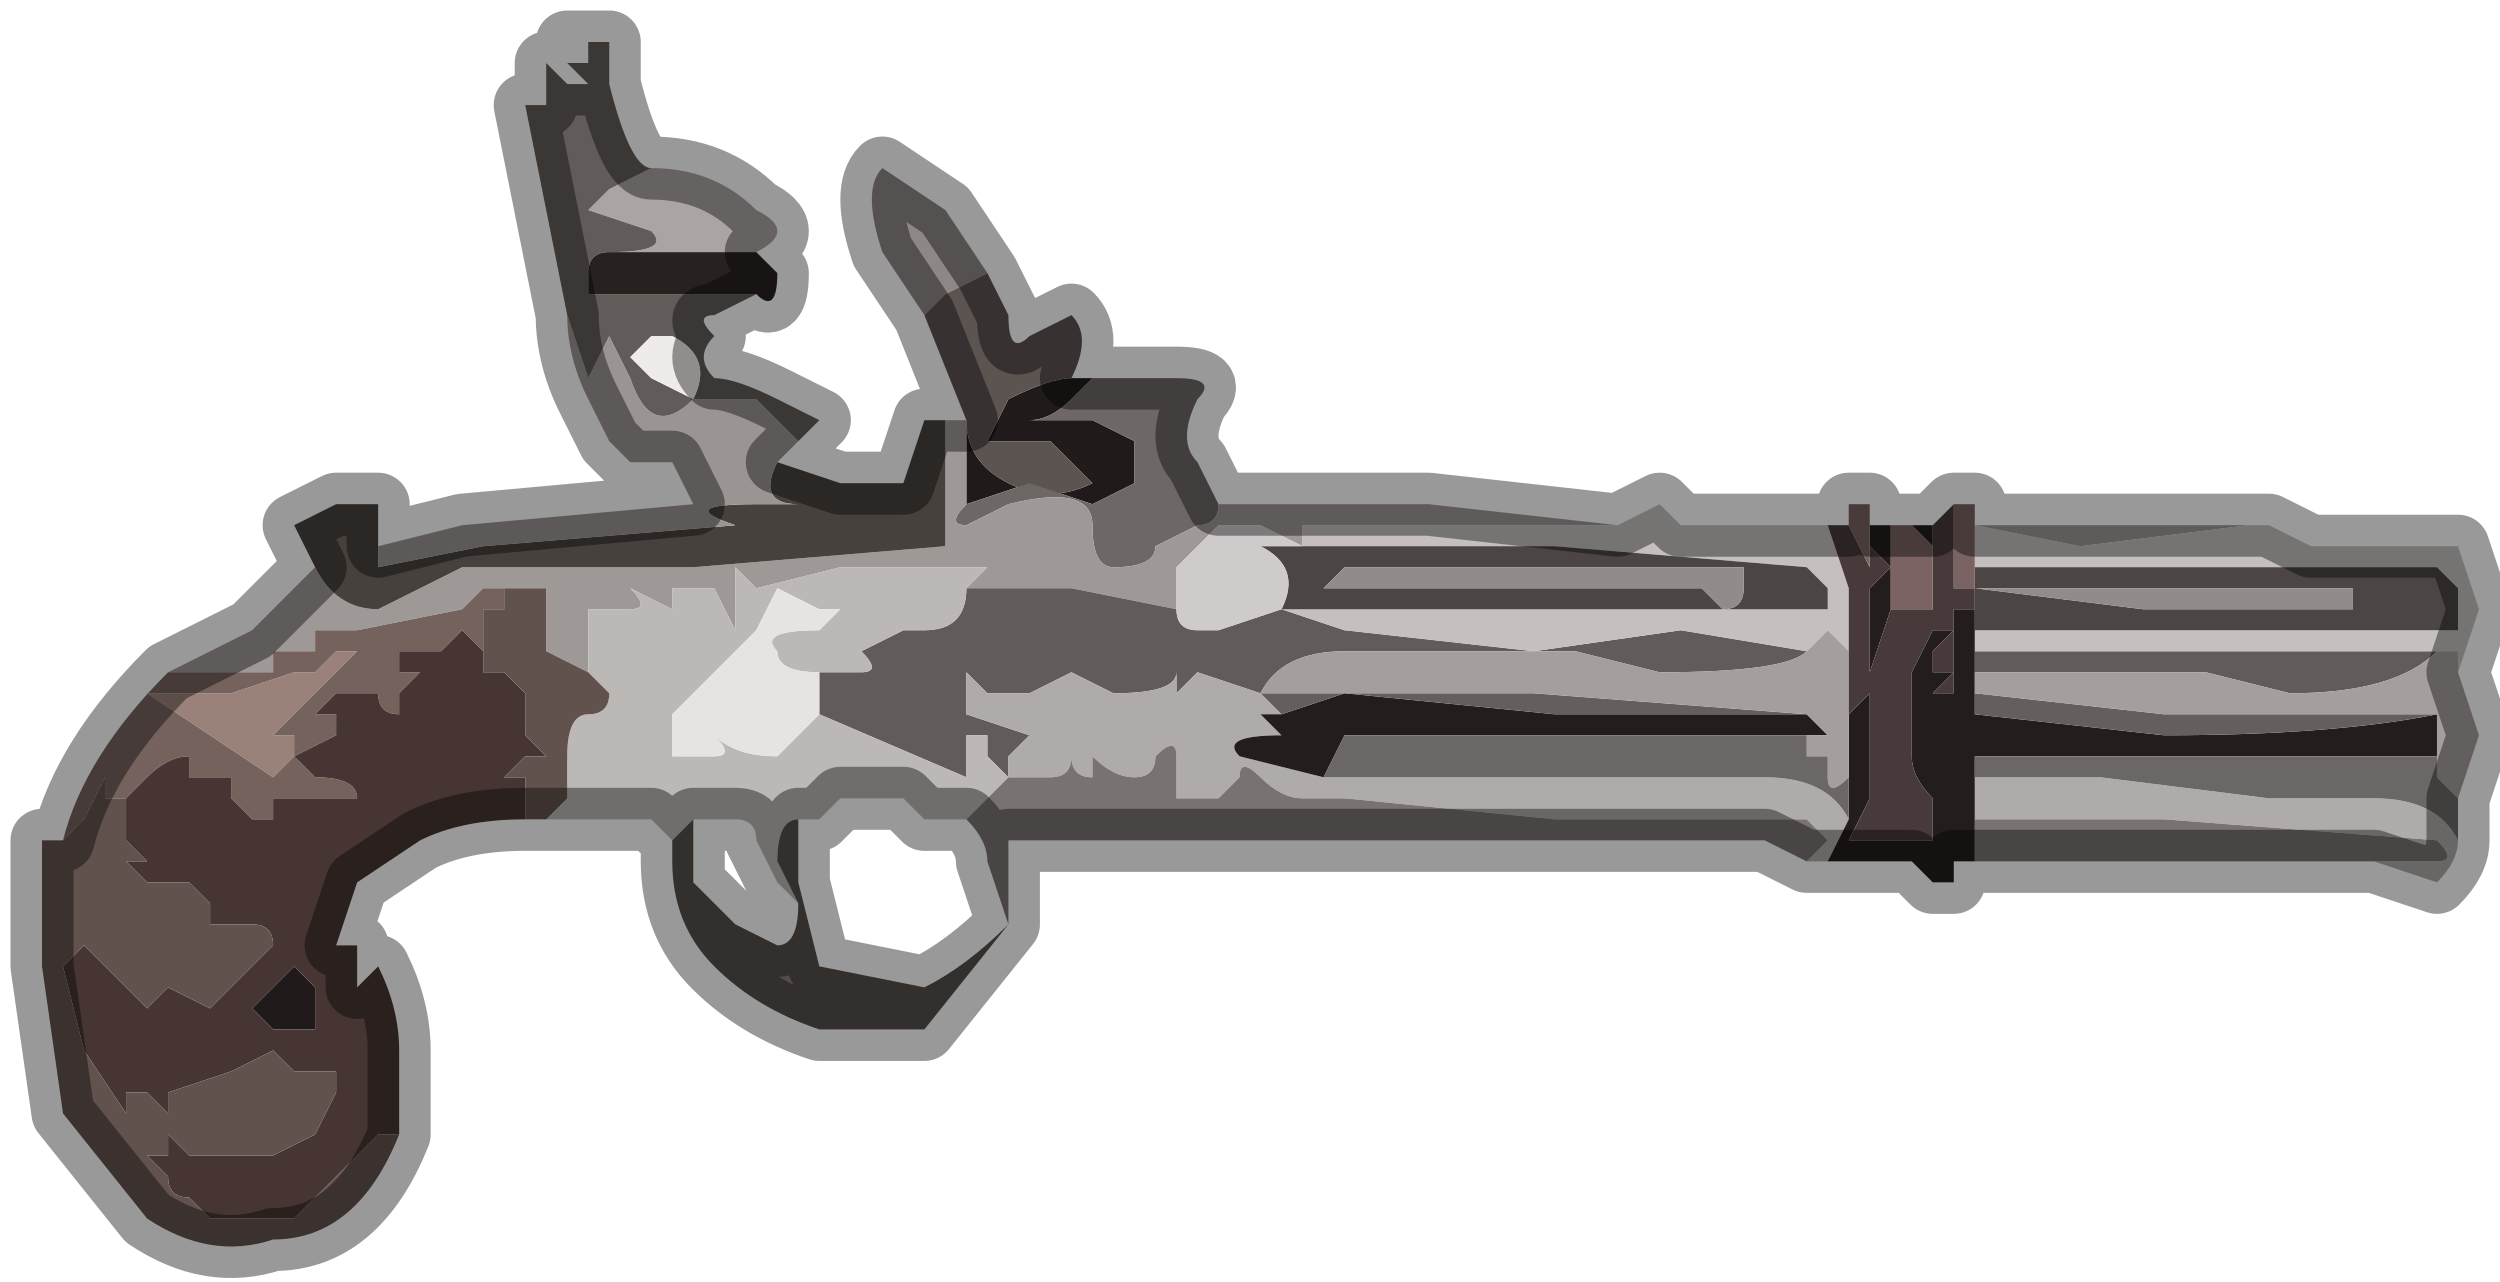 <?xml version="1.0" encoding="UTF-8" standalone="no"?>
<svg xmlns:xlink="http://www.w3.org/1999/xlink" height="3.05px" width="5.95px" xmlns="http://www.w3.org/2000/svg">
  <g transform="matrix(1.0, 0.0, 0.0, 1.0, 1.65, 1.9)">
    <path d="M-0.1 -1.5 Q0.05 -1.5 0.15 -1.4 0.25 -1.35 0.15 -1.3 L0.0 -1.3 -0.2 -1.3 Q-0.05 -1.3 -0.1 -1.35 L-0.25 -1.4 -0.2 -1.45 -0.1 -1.5" fill="#aaa4a4" fill-rule="evenodd" stroke="none"/>
    <path d="M0.55 -1.15 L0.45 -1.3 Q0.4 -1.45 0.45 -1.5 L0.6 -1.4 0.7 -1.25 0.6 -1.2 0.55 -1.15" fill="#8d8785" fill-rule="evenodd" stroke="none"/>
    <path d="M0.9 -1.0 L0.95 -1.0 0.9 -0.95 Q0.85 -0.9 0.8 -0.9 L0.95 -0.9 1.05 -0.85 1.05 -0.75 0.95 -0.7 0.8 -0.75 0.65 -0.7 0.65 -0.9 Q0.65 -0.8 0.75 -0.75 0.85 -0.7 0.95 -0.75 L0.85 -0.85 0.7 -0.85 0.75 -0.95 Q0.85 -1.0 0.9 -1.0 M-0.95 0.4 L-0.9 0.45 -0.9 0.55 -0.95 0.55 -1.0 0.55 -1.05 0.5 -1.0 0.45 -1.0 0.45 -0.95 0.4" fill="#201b1a" fill-rule="evenodd" stroke="none"/>
    <path d="M0.65 -0.9 L0.55 -1.15 0.6 -1.2 0.7 -1.25 0.75 -1.15 Q0.75 -1.05 0.8 -1.1 L0.9 -1.15 Q0.95 -1.1 0.9 -1.0 0.85 -1.0 0.75 -0.95 L0.7 -0.85 0.85 -0.85 0.95 -0.75 Q0.85 -0.7 0.75 -0.75 0.65 -0.8 0.65 -0.9" fill="#5c5451" fill-rule="evenodd" stroke="none"/>
    <path d="M0.95 -1.0 L1.0 -1.0 1.15 -1.0 Q1.25 -1.0 1.2 -0.95 1.15 -0.85 1.2 -0.8 L1.25 -0.7 Q1.25 -0.65 1.2 -0.65 L1.1 -0.6 Q1.1 -0.55 1.0 -0.55 0.95 -0.55 0.95 -0.65 0.95 -0.75 0.75 -0.7 L0.65 -0.65 Q0.6 -0.65 0.65 -0.7 L0.8 -0.75 0.95 -0.7 1.05 -0.75 1.05 -0.85 0.95 -0.9 0.8 -0.9 Q0.85 -0.9 0.9 -0.95 L0.95 -1.0" fill="#6d6765" fill-rule="evenodd" stroke="none"/>
    <path d="M0.6 -0.9 L0.65 -0.9 0.65 -0.7 Q0.6 -0.65 0.65 -0.65 L0.75 -0.7 Q0.95 -0.75 0.95 -0.65 0.95 -0.55 1.0 -0.55 1.1 -0.55 1.1 -0.6 L1.2 -0.65 Q1.25 -0.65 1.25 -0.7 L1.55 -0.7 1.75 -0.7 2.2 -0.65 1.85 -0.65 1.55 -0.65 1.45 -0.65 1.45 -0.6 1.45 -0.6 1.35 -0.65 1.25 -0.65 1.15 -0.55 Q1.15 -0.5 1.15 -0.45 L0.9 -0.5 0.65 -0.5 0.7 -0.55 0.6 -0.55 0.35 -0.55 0.15 -0.5 0.1 -0.55 0.1 -0.55 Q0.1 -0.45 0.1 -0.4 0.1 -0.4 0.05 -0.5 L-0.05 -0.5 -0.05 -0.45 -0.15 -0.5 Q-0.1 -0.45 -0.15 -0.45 L-0.25 -0.45 -0.25 -0.3 -0.35 -0.35 -0.35 -0.5 -0.45 -0.5 -0.5 -0.5 -0.55 -0.45 -0.8 -0.4 -0.9 -0.4 -0.9 -0.35 -1.0 -0.35 -1.0 -0.3 -1.25 -0.3 -1.05 -0.4 -1.0 -0.45 -1.0 -0.45 -0.9 -0.55 Q-0.85 -0.45 -0.75 -0.45 L-0.65 -0.5 -0.55 -0.55 -0.5 -0.55 -0.4 -0.55 0.0 -0.55 0.6 -0.6 0.6 -0.9 M3.05 -0.65 L3.2 -0.65 3.7 -0.65 3.3 -0.6 3.05 -0.65 3.05 -0.65 3.05 -0.65 3.05 -0.65" fill="#9e9896" fill-rule="evenodd" stroke="none"/>
    <path d="M0.2 -0.8 L0.35 -0.75 0.5 -0.75 0.55 -0.9 0.6 -0.9 0.6 -0.6 0.0 -0.55 -0.4 -0.55 -0.5 -0.55 -0.55 -0.55 -0.65 -0.5 -0.75 -0.45 Q-0.85 -0.45 -0.9 -0.55 L-0.95 -0.65 -0.85 -0.7 -0.75 -0.7 -0.75 -0.6 -0.75 -0.55 -0.5 -0.6 0.1 -0.65 Q-0.05 -0.7 0.15 -0.7 L0.45 -0.7 0.25 -0.7 Q0.15 -0.7 0.2 -0.8" fill="#47413e" fill-rule="evenodd" stroke="none"/>
    <path d="M0.25 -0.85 L0.2 -0.8 Q0.15 -0.7 0.25 -0.7 L0.45 -0.7 0.15 -0.7 Q-0.05 -0.7 0.1 -0.65 L-0.5 -0.6 -0.75 -0.55 -0.75 -0.6 -0.55 -0.65 0.0 -0.7 -0.05 -0.8 -0.15 -0.8 -0.2 -0.85 -0.25 -0.95 Q-0.3 -1.05 -0.3 -1.15 L-0.25 -1.0 -0.2 -1.1 -0.15 -1.0 Q-0.1 -0.85 0.0 -0.95 L0.15 -0.95 0.25 -0.85 M0.0 -0.95 L0.0 -0.95" fill="#9a9592" fill-rule="evenodd" stroke="none"/>
    <path d="M-0.1 -1.5 L-0.2 -1.45 -0.25 -1.4 -0.1 -1.35 Q-0.05 -1.3 -0.2 -1.3 -0.25 -1.3 -0.25 -1.25 L-0.25 -1.2 -0.05 -1.2 0.15 -1.2 0.05 -1.15 Q0.0 -1.15 0.05 -1.1 0.0 -1.05 0.05 -1.0 0.1 -1.0 0.2 -0.95 L0.3 -0.9 0.25 -0.85 0.15 -0.95 0.0 -0.95 Q0.05 -1.05 -0.05 -1.1 L-0.1 -1.1 -0.15 -1.05 -0.1 -1.0 0.0 -0.95 Q-0.1 -0.85 -0.15 -1.0 L-0.2 -1.1 -0.25 -1.0 -0.3 -1.15 -0.35 -1.4 -0.4 -1.65 -0.35 -1.65 -0.35 -1.75 -0.3 -1.7 -0.25 -1.7 -0.25 -1.7 -0.3 -1.75 -0.25 -1.75 -0.25 -1.8 -0.3 -1.8 -0.2 -1.8 -0.2 -1.7 Q-0.15 -1.5 -0.1 -1.5" fill="#615c59" fill-rule="evenodd" stroke="none"/>
    <path d="M0.0 -0.95 L0.0 -0.95 -0.1 -1.0 -0.15 -1.05 -0.1 -1.1 -0.05 -1.1 Q0.05 -1.05 0.0 -0.95" fill="#f0ebeb" fill-rule="evenodd" stroke="none"/>
    <path d="M-0.2 -1.3 L0.0 -1.3 0.15 -1.3 0.2 -1.25 Q0.2 -1.15 0.15 -1.2 L-0.05 -1.2 -0.25 -1.2 -0.25 -1.25 Q-0.25 -1.3 -0.2 -1.3" fill="#27221f" fill-rule="evenodd" stroke="none"/>
    <path d="M0.3 -0.3 L0.4 -0.3 Q0.45 -0.3 0.4 -0.35 L0.5 -0.4 0.55 -0.4 Q0.65 -0.4 0.65 -0.5 L0.9 -0.5 1.15 -0.45 Q1.15 -0.4 1.2 -0.4 L1.25 -0.4 1.4 -0.45 1.55 -0.4 2.0 -0.35 2.35 -0.4 2.65 -0.35 Q2.6 -0.3 2.3 -0.3 L2.1 -0.35 1.9 -0.35 1.75 -0.35 1.6 -0.35 1.55 -0.35 Q1.4 -0.35 1.35 -0.25 L1.2 -0.3 1.15 -0.25 1.15 -0.3 Q1.15 -0.25 1.0 -0.25 L0.9 -0.3 0.8 -0.25 0.7 -0.25 0.65 -0.3 0.65 -0.2 0.8 -0.15 0.75 -0.1 0.75 -0.05 0.7 -0.1 0.7 -0.15 0.65 -0.15 0.65 -0.05 0.3 -0.2 0.3 -0.3 M3.05 -0.3 L3.05 -0.35 3.5 -0.35 3.8 -0.35 4.15 -0.35 Q4.05 -0.25 3.8 -0.25 L3.6 -0.3 3.4 -0.3 3.25 -0.3 3.1 -0.3 3.05 -0.3" fill="#625b5b" fill-rule="evenodd" stroke="none"/>
    <path d="M-0.05 0.1 L-0.05 0.1 -0.1 0.05 -0.15 0.05 -0.15 0.05 -0.25 0.05 -0.35 0.05 -0.3 0.0 -0.3 -0.1 Q-0.3 -0.2 -0.25 -0.2 -0.2 -0.2 -0.2 -0.25 L-0.25 -0.3 -0.25 -0.45 -0.15 -0.45 Q-0.1 -0.45 -0.15 -0.5 L-0.05 -0.45 -0.05 -0.5 0.05 -0.5 Q0.1 -0.4 0.1 -0.4 0.1 -0.45 0.1 -0.55 L0.1 -0.55 0.15 -0.5 0.35 -0.55 0.6 -0.55 0.7 -0.55 0.65 -0.5 Q0.65 -0.4 0.55 -0.4 L0.5 -0.4 0.4 -0.35 Q0.45 -0.3 0.4 -0.3 L0.3 -0.3 Q0.2 -0.3 0.2 -0.35 0.15 -0.4 0.3 -0.4 L0.35 -0.45 0.3 -0.45 0.2 -0.5 0.15 -0.4 0.05 -0.3 -0.05 -0.2 -0.05 -0.1 0.05 -0.1 Q0.1 -0.1 0.05 -0.15 0.1 -0.1 0.2 -0.1 L0.3 -0.2 0.65 -0.05 0.65 -0.15 0.7 -0.15 0.7 -0.1 0.75 -0.05 0.7 0.0 0.65 0.05 0.55 0.05 0.5 0.0 0.35 0.0 0.3 0.05 0.25 0.05 Q0.2 0.05 0.2 0.15 L0.25 0.25 0.2 0.2 0.15 0.1 Q0.15 0.05 0.1 0.05 L0.0 0.05 -0.05 0.1 -0.05 0.1" fill="#bbb8b5" fill-rule="evenodd" stroke="none"/>
    <path d="M0.3 -0.2 L0.2 -0.1 Q0.1 -0.1 0.05 -0.15 0.1 -0.1 0.05 -0.1 L-0.05 -0.1 -0.05 -0.2 0.05 -0.3 0.15 -0.4 0.2 -0.5 0.3 -0.45 0.35 -0.45 0.3 -0.4 Q0.15 -0.4 0.2 -0.35 0.2 -0.3 0.3 -0.3 L0.3 -0.2" fill="#e5e4e2" fill-rule="evenodd" stroke="none"/>
    <path d="M4.2 0.1 Q4.2 0.15 4.15 0.2 L4.0 0.15 4.15 0.15 Q4.2 0.15 4.15 0.1 L3.5 0.05 3.05 0.05 3.05 -0.05 3.35 -0.05 3.75 0.0 3.85 0.0 4.0 0.0 Q4.15 0.0 4.2 0.1 M2.7 0.15 L2.65 0.15 2.55 0.1 2.65 0.15 2.7 0.1 2.65 0.05 2.05 0.05 1.55 0.0 1.45 0.0 Q1.4 0.0 1.35 -0.05 1.3 -0.1 1.3 -0.05 L1.25 0.0 1.15 0.0 1.15 -0.1 Q1.15 -0.15 1.1 -0.1 1.1 -0.05 1.05 -0.05 1.0 -0.05 0.95 -0.1 L0.95 -0.05 Q0.9 -0.05 0.9 -0.1 0.9 -0.05 0.85 -0.05 L0.75 -0.05 0.75 -0.1 0.8 -0.15 0.65 -0.2 0.65 -0.3 0.7 -0.25 0.8 -0.25 0.9 -0.3 1.0 -0.25 Q1.15 -0.25 1.15 -0.3 L1.15 -0.25 1.2 -0.3 1.35 -0.25 1.4 -0.2 1.35 -0.2 1.4 -0.15 Q1.25 -0.15 1.3 -0.1 L1.5 -0.05 1.55 -0.05 1.85 -0.05 2.25 -0.05 2.4 -0.05 2.55 -0.05 Q2.7 -0.05 2.75 0.05 L2.7 0.15" fill="#afabaa" fill-rule="evenodd" stroke="none"/>
    <path d="M4.0 0.15 L3.1 0.15 3.05 0.15 3.05 0.05 3.5 0.05 4.15 0.1 Q4.2 0.15 4.15 0.15 L4.0 0.15 M2.55 0.1 L1.65 0.1 1.55 0.1 0.75 0.1 0.75 0.3 0.7 0.15 Q0.7 0.1 0.65 0.05 L0.7 0.0 0.75 -0.05 0.85 -0.05 Q0.9 -0.05 0.9 -0.1 0.9 -0.05 0.95 -0.05 L0.95 -0.1 Q1.0 -0.05 1.05 -0.05 1.1 -0.05 1.1 -0.1 1.15 -0.15 1.15 -0.1 L1.15 0.0 1.25 0.0 1.3 -0.05 Q1.3 -0.1 1.35 -0.05 1.4 0.0 1.45 0.0 L1.55 0.0 2.05 0.05 2.65 0.05 2.7 0.1 2.65 0.15 2.55 0.1" fill="#787372" fill-rule="evenodd" stroke="none"/>
    <path d="M2.2 -0.65 L2.3 -0.7 2.35 -0.65 Q2.05 -0.65 2.35 -0.65 L2.7 -0.65 2.7 -0.65 2.75 -0.5 2.75 -0.35 2.7 -0.4 2.65 -0.35 2.35 -0.4 2.0 -0.35 1.55 -0.4 1.4 -0.45 1.55 -0.45 2.05 -0.45 2.7 -0.45 2.7 -0.5 2.65 -0.55 2.05 -0.6 1.55 -0.6 1.45 -0.6 1.45 -0.65 1.55 -0.65 1.85 -0.65 2.2 -0.65 M3.7 -0.65 L3.75 -0.65 3.85 -0.6 Q3.55 -0.6 3.85 -0.6 L4.2 -0.6 4.25 -0.45 4.2 -0.3 4.2 -0.35 Q4.15 -0.35 4.15 -0.35 L3.8 -0.35 3.5 -0.35 3.05 -0.35 3.05 -0.4 3.5 -0.4 4.2 -0.4 4.2 -0.5 4.15 -0.55 3.5 -0.55 3.05 -0.55 3.05 -0.55 3.05 -0.65 3.05 -0.65 3.3 -0.6 3.7 -0.65" fill="#c5bfbf" fill-rule="evenodd" stroke="none"/>
    <path d="M1.45 -0.6 L1.45 -0.6 1.55 -0.6 2.05 -0.6 2.65 -0.55 2.7 -0.5 2.7 -0.45 2.05 -0.45 1.55 -0.45 1.4 -0.45 Q1.45 -0.55 1.35 -0.6 L1.3 -0.6 1.45 -0.6 M1.75 -0.55 L1.6 -0.55 1.55 -0.55 1.5 -0.5 1.55 -0.5 1.95 -0.5 2.4 -0.5 Q2.45 -0.45 2.45 -0.45 2.5 -0.45 2.5 -0.5 L2.5 -0.55 2.45 -0.55 2.1 -0.55 1.75 -0.55 M3.05 -0.45 L3.05 -0.5 3.05 -0.5 3.05 -0.55 3.05 -0.55 3.5 -0.55 4.15 -0.55 4.2 -0.5 4.2 -0.4 3.5 -0.4 3.05 -0.4 3.05 -0.45 M3.05 -0.5 L3.45 -0.45 3.85 -0.45 Q3.9 -0.45 3.9 -0.45 L3.95 -0.45 3.95 -0.5 3.9 -0.5 3.55 -0.5 3.2 -0.5 3.1 -0.5 3.05 -0.5" fill="#4b4544" fill-rule="evenodd" stroke="none"/>
    <path d="M1.4 -0.45 L1.25 -0.4 1.2 -0.4 Q1.15 -0.4 1.15 -0.45 1.15 -0.5 1.15 -0.55 L1.25 -0.65 1.35 -0.65 1.45 -0.6 1.3 -0.6 1.35 -0.6 Q1.45 -0.55 1.4 -0.45" fill="#cfcbcb" fill-rule="evenodd" stroke="none"/>
    <path d="M2.8 -0.65 L2.85 -0.65 2.85 -0.65 2.85 -0.55 2.85 -0.45 2.8 -0.3 2.8 -0.05 2.8 0.0 2.75 0.1 2.85 0.1 2.9 0.1 2.95 0.1 2.95 0.0 Q2.9 -0.05 2.9 -0.1 L2.9 -0.3 2.95 -0.4 2.95 -0.45 2.95 -0.6 2.9 -0.65 2.9 -0.65 2.95 -0.65 2.95 -0.55 2.95 -0.55 2.95 -0.5 2.95 -0.45 2.95 -0.4 3.0 -0.4 2.95 -0.35 2.95 -0.35 2.95 -0.3 3.0 -0.3 2.95 -0.25 3.0 -0.25 3.0 -0.25 3.0 -0.35 3.0 -0.45 3.05 -0.45 3.05 -0.4 3.05 -0.35 3.05 -0.3 3.05 -0.25 3.05 -0.2 3.5 -0.15 Q3.9 -0.15 4.15 -0.2 L4.15 -0.1 4.15 -0.1 3.5 -0.1 3.05 -0.1 3.05 -0.05 3.05 0.05 3.05 0.15 3.0 0.15 3.0 0.2 2.95 0.2 2.9 0.15 2.8 0.15 2.75 0.15 2.75 0.15 2.7 0.15 2.75 0.05 2.75 -0.05 2.75 -0.2 2.75 -0.2 2.8 -0.25 2.8 -0.3 2.8 -0.3 2.8 -0.35 2.8 -0.35 2.8 -0.4 2.8 -0.4 2.8 -0.45 2.8 -0.5 2.85 -0.55 2.8 -0.6 2.8 -0.6 2.8 -0.65 M1.5 -0.05 L1.3 -0.1 Q1.25 -0.15 1.4 -0.15 L1.35 -0.2 1.4 -0.2 1.55 -0.25 2.05 -0.2 Q2.45 -0.2 2.65 -0.2 L2.7 -0.15 2.65 -0.15 2.05 -0.15 1.55 -0.15 1.5 -0.15 1.55 -0.15 1.5 -0.05" fill="#241d1d" fill-rule="evenodd" stroke="none"/>
    <path d="M1.4 -0.2 L1.35 -0.25 1.55 -0.25 2.0 -0.25 2.65 -0.2 Q2.45 -0.2 2.05 -0.2 L1.55 -0.25 1.4 -0.2 M4.15 -0.2 Q3.9 -0.15 3.5 -0.15 L3.05 -0.2 3.05 -0.25 3.5 -0.2 4.15 -0.2" fill="#645e5c" fill-rule="evenodd" stroke="none"/>
    <path d="M1.75 -0.55 L2.1 -0.55 2.45 -0.55 2.5 -0.55 2.5 -0.5 Q2.5 -0.45 2.45 -0.45 2.45 -0.45 2.4 -0.5 L1.95 -0.5 1.55 -0.5 1.5 -0.5 1.55 -0.55 1.6 -0.55 1.75 -0.55 M3.05 -0.5 L3.05 -0.5 3.1 -0.5 3.2 -0.5 3.55 -0.5 3.9 -0.5 3.95 -0.5 3.95 -0.45 3.9 -0.45 Q3.9 -0.45 3.85 -0.45 L3.45 -0.45 3.05 -0.5" fill="#918b8a" fill-rule="evenodd" stroke="none"/>
    <path d="M4.2 -0.3 L4.25 -0.15 4.2 0.0 4.2 0.0 4.15 -0.05 4.15 -0.1 4.15 -0.1 4.15 -0.2 3.5 -0.2 3.05 -0.25 3.05 -0.3 3.1 -0.3 3.25 -0.3 3.4 -0.3 3.6 -0.3 3.8 -0.25 Q4.05 -0.25 4.15 -0.35 4.15 -0.35 4.2 -0.35 L4.2 -0.3 M1.35 -0.25 Q1.4 -0.35 1.55 -0.35 L1.6 -0.35 1.75 -0.35 1.9 -0.35 2.1 -0.35 2.3 -0.3 Q2.6 -0.3 2.65 -0.35 L2.7 -0.4 2.75 -0.35 2.75 -0.2 2.75 -0.2 2.75 -0.05 Q2.7 0.0 2.7 -0.05 L2.7 -0.1 2.65 -0.1 2.65 -0.15 2.7 -0.15 2.65 -0.2 2.0 -0.25 1.55 -0.25 1.35 -0.25 M2.6 -0.1 L2.6 -0.1 2.65 -0.1 2.6 -0.1" fill="#a49e9c" fill-rule="evenodd" stroke="none"/>
    <path d="M4.2 0.0 L4.2 0.1 Q4.15 0.0 4.0 0.0 L3.85 0.0 3.75 0.0 3.35 -0.05 3.05 -0.05 3.05 -0.1 3.5 -0.1 4.15 -0.1 4.15 -0.05 4.2 0.0 4.2 0.0 M2.65 -0.15 L2.65 -0.1 2.7 -0.1 2.7 -0.05 Q2.7 0.0 2.75 -0.05 L2.75 0.05 Q2.7 -0.05 2.55 -0.05 L2.4 -0.05 2.25 -0.05 1.85 -0.05 1.55 -0.05 1.5 -0.05 1.55 -0.15 1.5 -0.15 1.55 -0.15 2.05 -0.15 2.65 -0.15 M2.6 -0.1 L2.65 -0.1 2.6 -0.1 2.6 -0.1" fill="#6c6767" fill-rule="evenodd" stroke="none"/>
    <path d="M2.7 -0.65 L2.75 -0.65 2.75 -0.7 2.75 -0.65 2.8 -0.55 2.8 -0.7 2.8 -0.65 2.8 -0.6 2.8 -0.6 2.85 -0.55 2.8 -0.5 2.8 -0.45 2.8 -0.4 2.8 -0.4 2.8 -0.35 2.8 -0.35 2.8 -0.3 2.8 -0.3 2.8 -0.25 2.75 -0.2 2.75 -0.35 2.75 -0.5 2.7 -0.65 M2.95 -0.65 L3.0 -0.7 3.0 -0.7 3.0 -0.5 3.05 -0.5 3.05 -0.45 3.0 -0.45 3.0 -0.35 3.0 -0.25 3.0 -0.25 2.95 -0.25 3.0 -0.3 2.95 -0.3 2.95 -0.35 2.95 -0.35 3.0 -0.4 2.95 -0.4 2.95 -0.45 2.95 -0.5 2.95 -0.55 2.95 -0.55 2.95 -0.65 M3.05 -0.7 L3.05 -0.65 3.05 -0.7 M2.85 -0.45 L2.85 -0.45 2.9 -0.45 2.9 -0.45 2.95 -0.45 2.95 -0.4 2.9 -0.3 2.9 -0.1 Q2.9 -0.05 2.95 0.0 L2.95 0.1 2.9 0.1 2.85 0.1 2.75 0.1 2.8 0.0 2.8 -0.05 2.8 -0.3 2.85 -0.45 M3.05 -0.65 L3.05 -0.65 M3.05 -0.5 L3.05 -0.5 3.05 -0.5" fill="#483a3a" fill-rule="evenodd" stroke="none"/>
    <path d="M2.75 -0.7 L2.75 -0.7 2.8 -0.7 2.8 -0.55 2.75 -0.65 2.75 -0.7 M2.85 -0.65 L2.9 -0.65 2.9 -0.65 2.9 -0.65 2.95 -0.6 2.95 -0.45 2.9 -0.45 2.9 -0.45 2.85 -0.45 2.85 -0.45 2.85 -0.55 2.85 -0.65 M3.0 -0.7 L3.0 -0.7 3.05 -0.7 3.05 -0.65 3.05 -0.65 3.05 -0.55 3.05 -0.5 3.0 -0.5 3.0 -0.7" fill="#7b6363" fill-rule="evenodd" stroke="none"/>
    <path d="M2.35 -0.65 L2.55 -0.65 2.7 -0.65 2.35 -0.65 Q2.05 -0.65 2.35 -0.65 M3.85 -0.6 L4.0 -0.6 4.2 -0.6 3.85 -0.6 Q3.55 -0.6 3.85 -0.6" fill="#64605f" fill-rule="evenodd" stroke="none"/>
    <path d="M0.75 0.3 L0.55 0.55 0.3 0.55 Q0.15 0.5 0.05 0.4 -0.05 0.3 -0.05 0.15 L-0.05 0.1 -0.05 0.1 0.0 0.05 0.0 0.2 0.1 0.3 0.2 0.35 Q0.25 0.35 0.25 0.25 L0.2 0.15 Q0.2 0.05 0.25 0.05 L0.25 0.2 0.3 0.4 0.55 0.45 Q0.65 0.4 0.75 0.3" fill="#534e4b" fill-rule="evenodd" stroke="none"/>
    <path d="M-1.25 -0.25 L-1.25 -0.25 -1.2 -0.25 -1.15 -0.25 -1.15 -0.25 -1.1 -0.25 -0.95 -0.3 -0.9 -0.3 -0.85 -0.35 -0.8 -0.35 -0.85 -0.3 -0.85 -0.3 -0.9 -0.25 -0.9 -0.25 -0.95 -0.2 -1.0 -0.15 -0.95 -0.15 -0.95 -0.1 -1.0 -0.05 -1.3 -0.25 -1.25 -0.25" fill="#9a817a" fill-rule="evenodd" stroke="none"/>
    <path d="M-1.55 0.1 L-1.5 0.1 Q-1.45 -0.1 -1.25 -0.3 L-1.0 -0.3 -1.0 -0.35 -0.9 -0.35 -0.9 -0.4 -0.8 -0.4 -0.55 -0.45 -0.5 -0.5 -0.45 -0.5 -0.45 -0.45 -0.45 -0.45 -0.5 -0.45 -0.5 -0.4 -0.5 -0.35 -0.5 -0.35 -0.55 -0.4 -0.6 -0.35 -0.7 -0.35 -0.7 -0.3 -0.65 -0.3 -0.65 -0.3 -0.7 -0.25 -0.7 -0.2 Q-0.75 -0.2 -0.75 -0.25 L-0.8 -0.25 -0.85 -0.25 -0.9 -0.2 -0.9 -0.2 -0.85 -0.2 -0.85 -0.15 -0.95 -0.1 -0.95 -0.1 -0.9 -0.05 Q-0.8 -0.05 -0.8 0.0 L-0.85 0.0 -0.85 0.0 -0.95 0.0 -1.0 0.0 -1.0 0.05 -0.95 0.05 -0.95 0.05 -1.05 0.05 -1.1 0.0 -1.1 -0.05 -1.15 -0.05 -1.15 -0.05 -1.2 -0.05 -1.2 -0.1 Q-1.25 -0.1 -1.3 -0.05 L-1.35 0.0 -1.35 0.05 -1.35 0.0 -1.4 0.0 -1.4 -0.05 -1.45 0.05 -1.5 0.1 -1.55 0.1 M-1.25 -0.25 L-1.3 -0.25 -1.0 -0.05 -0.95 -0.1 -0.95 -0.15 -1.0 -0.15 -0.95 -0.2 -0.9 -0.25 -0.9 -0.25 -0.85 -0.3 -0.85 -0.3 -0.8 -0.35 -0.85 -0.35 -0.9 -0.3 -0.95 -0.3 -1.1 -0.25 -1.15 -0.25 -1.15 -0.25 -1.2 -0.25 -1.25 -0.25 -1.25 -0.25" fill="#75625d" fill-rule="evenodd" stroke="none"/>
    <path d="M-0.4 0.05 Q-0.55 0.05 -0.65 0.1 L-0.8 0.2 -0.85 0.35 -0.8 0.35 -0.8 0.45 -0.75 0.4 Q-0.7 0.5 -0.7 0.6 L-0.7 0.8 -0.75 0.8 -0.8 0.85 -0.85 0.9 -0.9 0.95 -0.95 1.0 -1.05 1.0 -1.15 1.0 -1.2 0.95 Q-1.25 0.95 -1.25 0.9 L-1.3 0.85 -1.25 0.85 -1.25 0.8 -1.2 0.85 -1.2 0.85 -1.15 0.85 -1.15 0.85 Q-1.15 0.85 -1.1 0.85 L-1.1 0.85 -1.05 0.85 -1.0 0.85 -1.0 0.85 -0.9 0.8 -0.85 0.7 -0.85 0.65 -0.9 0.65 -0.95 0.65 -0.95 0.65 -1.0 0.6 -1.0 0.6 -1.1 0.65 -1.25 0.7 -1.25 0.75 -1.25 0.75 -1.3 0.7 -1.35 0.7 -1.35 0.75 -1.45 0.6 -1.5 0.4 -1.45 0.35 -1.45 0.35 -1.4 0.4 -1.35 0.45 -1.3 0.5 -1.25 0.45 -1.15 0.5 -1.1 0.45 -1.05 0.4 -1.0 0.35 Q-1.0 0.3 -1.05 0.3 L-1.1 0.3 -1.15 0.3 -1.15 0.3 -1.2 0.3 -1.15 0.3 -1.15 0.25 -1.1 0.25 -1.15 0.25 -1.2 0.2 Q-1.25 0.2 -1.25 0.2 L-1.25 0.2 -1.3 0.2 -1.3 0.2 -1.35 0.15 -1.3 0.15 -1.3 0.15 -1.35 0.1 -1.35 0.05 -1.35 0.05 -1.35 0.0 -1.3 -0.05 Q-1.25 -0.1 -1.2 -0.1 L-1.2 -0.05 -1.15 -0.05 -1.15 -0.05 -1.1 -0.05 -1.1 0.0 -1.05 0.05 -0.95 0.05 -0.95 0.05 -1.0 0.05 -1.0 0.0 -0.95 0.0 -0.85 0.0 -0.85 0.0 -0.8 0.0 Q-0.8 -0.05 -0.9 -0.05 L-0.95 -0.1 -0.95 -0.1 -0.85 -0.15 -0.85 -0.2 -0.9 -0.2 -0.9 -0.2 -0.85 -0.25 -0.8 -0.25 -0.75 -0.25 Q-0.75 -0.2 -0.7 -0.2 L-0.7 -0.25 -0.65 -0.3 -0.65 -0.3 -0.7 -0.3 -0.7 -0.35 -0.6 -0.35 -0.55 -0.4 -0.5 -0.35 -0.5 -0.35 -0.5 -0.3 -0.45 -0.3 -0.45 -0.3 -0.4 -0.25 -0.4 -0.15 -0.35 -0.1 -0.4 -0.1 -0.45 -0.05 -0.4 -0.05 -0.4 0.05 M-0.95 0.4 L-1.0 0.45 -1.0 0.45 -1.05 0.5 -1.0 0.55 -0.95 0.55 -0.9 0.55 -0.9 0.45 -0.95 0.4" fill="#463532" fill-rule="evenodd" stroke="none"/>
    <path d="M-0.35 0.05 L-0.4 0.05 -0.4 -0.05 -0.45 -0.05 -0.4 -0.1 -0.35 -0.1 -0.4 -0.15 -0.4 -0.25 -0.45 -0.3 -0.45 -0.3 -0.5 -0.3 -0.5 -0.35 -0.5 -0.4 -0.5 -0.45 -0.45 -0.45 -0.45 -0.45 -0.45 -0.5 -0.35 -0.5 -0.35 -0.35 -0.25 -0.3 -0.2 -0.25 Q-0.2 -0.2 -0.25 -0.2 -0.3 -0.2 -0.3 -0.1 L-0.3 0.0 -0.35 0.05 M-0.7 0.8 Q-0.8 1.05 -1.0 1.05 -1.15 1.1 -1.3 1.0 L-1.5 0.75 -1.55 0.4 -1.55 0.1 -1.5 0.1 -1.45 0.05 -1.4 -0.05 -1.4 0.0 -1.35 0.0 -1.35 0.05 -1.35 0.05 -1.35 0.1 -1.3 0.15 -1.3 0.15 -1.35 0.15 -1.3 0.2 -1.3 0.2 -1.25 0.2 -1.25 0.2 Q-1.25 0.2 -1.2 0.2 L-1.15 0.25 -1.1 0.25 -1.15 0.25 -1.15 0.3 -1.2 0.3 -1.15 0.3 -1.15 0.3 -1.1 0.3 -1.05 0.3 Q-1.0 0.3 -1.0 0.35 L-1.05 0.4 -1.1 0.45 -1.15 0.5 -1.25 0.45 -1.3 0.5 -1.35 0.45 -1.4 0.4 -1.45 0.35 -1.45 0.35 -1.5 0.4 -1.45 0.6 -1.35 0.75 -1.35 0.7 -1.3 0.7 -1.25 0.75 -1.25 0.75 -1.25 0.7 -1.1 0.65 -1.0 0.6 -1.0 0.6 -0.95 0.65 -0.95 0.65 -0.9 0.65 -0.85 0.65 -0.85 0.7 -0.9 0.8 -1.0 0.85 -1.0 0.85 -1.05 0.85 -1.1 0.85 -1.1 0.85 Q-1.15 0.85 -1.15 0.85 L-1.15 0.85 -1.2 0.85 -1.2 0.85 -1.25 0.8 -1.25 0.85 -1.3 0.85 -1.25 0.9 Q-1.25 0.95 -1.2 0.95 L-1.15 1.0 -1.05 1.0 -0.95 1.0 -0.9 0.95 -0.85 0.9 -0.8 0.85 -0.75 0.8 -0.7 0.8" fill="#62524e" fill-rule="evenodd" stroke="none"/>
    <path d="M0.15 -1.3 Q0.25 -1.35 0.15 -1.4 0.05 -1.5 -0.1 -1.5 -0.15 -1.5 -0.2 -1.7 L-0.2 -1.8 -0.3 -1.8 -0.25 -1.8 -0.25 -1.75 -0.3 -1.75 -0.25 -1.7 -0.25 -1.7 -0.3 -1.7 -0.35 -1.75 -0.35 -1.65 -0.4 -1.65 -0.35 -1.4 -0.3 -1.15 Q-0.3 -1.05 -0.25 -0.95 L-0.2 -0.85 -0.15 -0.8 -0.05 -0.8 0.0 -0.7 -0.55 -0.65 -0.75 -0.6 -0.75 -0.7 -0.85 -0.7 -0.95 -0.65 -0.9 -0.55 -1.0 -0.45 -1.0 -0.45 -1.05 -0.4 -1.25 -0.3 Q-1.45 -0.1 -1.5 0.1 L-1.55 0.1 -1.55 0.4 -1.5 0.75 -1.3 1.0 Q-1.15 1.1 -1.0 1.05 -0.8 1.05 -0.7 0.8 L-0.7 0.6 Q-0.7 0.5 -0.75 0.4 L-0.8 0.45 -0.8 0.35 -0.85 0.35 -0.8 0.2 -0.65 0.1 Q-0.55 0.05 -0.4 0.05 L-0.35 0.05 -0.25 0.05 -0.15 0.05 -0.15 0.05 -0.1 0.05 -0.05 0.1 -0.05 0.1 -0.05 0.15 Q-0.05 0.3 0.05 0.4 0.15 0.5 0.3 0.55 L0.55 0.55 0.75 0.3 Q0.65 0.4 0.55 0.45 L0.3 0.4 0.25 0.2 0.25 0.05 0.3 0.05 0.35 0.0 0.5 0.0 0.55 0.05 0.65 0.05 Q0.7 0.1 0.7 0.15 L0.75 0.3 0.75 0.1 1.55 0.1 1.65 0.1 2.55 0.1 2.65 0.15 2.7 0.15 2.75 0.15 2.75 0.15 2.8 0.15 2.9 0.15 2.95 0.2 3.0 0.2 3.0 0.15 3.05 0.15 3.1 0.15 4.0 0.15 4.15 0.2 Q4.2 0.15 4.2 0.1 L4.2 0.0 4.25 -0.15 4.2 -0.3 4.25 -0.45 4.2 -0.6 4.0 -0.6 3.85 -0.6 3.75 -0.65 3.7 -0.65 3.2 -0.65 3.05 -0.65 3.05 -0.7 3.0 -0.7 3.0 -0.7 3.0 -0.7 2.95 -0.65 2.9 -0.65 2.9 -0.65 2.85 -0.65 2.85 -0.65 2.8 -0.65 2.8 -0.7 2.75 -0.7 2.75 -0.7 2.75 -0.65 2.7 -0.65 2.7 -0.65 2.55 -0.65 2.35 -0.65 2.3 -0.7 2.2 -0.65 1.75 -0.7 1.55 -0.7 1.25 -0.7 1.2 -0.8 Q1.15 -0.85 1.2 -0.95 1.25 -1.0 1.15 -1.0 L1.0 -1.0 0.95 -1.0 0.9 -1.0 Q0.95 -1.1 0.9 -1.15 L0.8 -1.1 Q0.75 -1.05 0.75 -1.15 L0.7 -1.25 0.6 -1.4 0.45 -1.5 Q0.4 -1.45 0.45 -1.3 L0.55 -1.15 0.65 -0.9 0.6 -0.9 0.55 -0.9 0.5 -0.75 0.35 -0.75 0.2 -0.8 0.25 -0.85 0.3 -0.9 0.2 -0.95 Q0.1 -1.0 0.05 -1.0 0.0 -1.05 0.05 -1.1 0.0 -1.15 0.05 -1.15 L0.15 -1.2 Q0.2 -1.15 0.2 -1.25 L0.15 -1.3 M0.25 0.25 Q0.25 0.35 0.2 0.35 L0.1 0.3 0.0 0.2 0.0 0.05 0.1 0.05 Q0.15 0.05 0.15 0.1 L0.2 0.2 0.25 0.25 Z" fill="none" stroke="#000000" stroke-linecap="round" stroke-linejoin="round" stroke-opacity="0.4" stroke-width="0.15"/>
  </g>
</svg>
